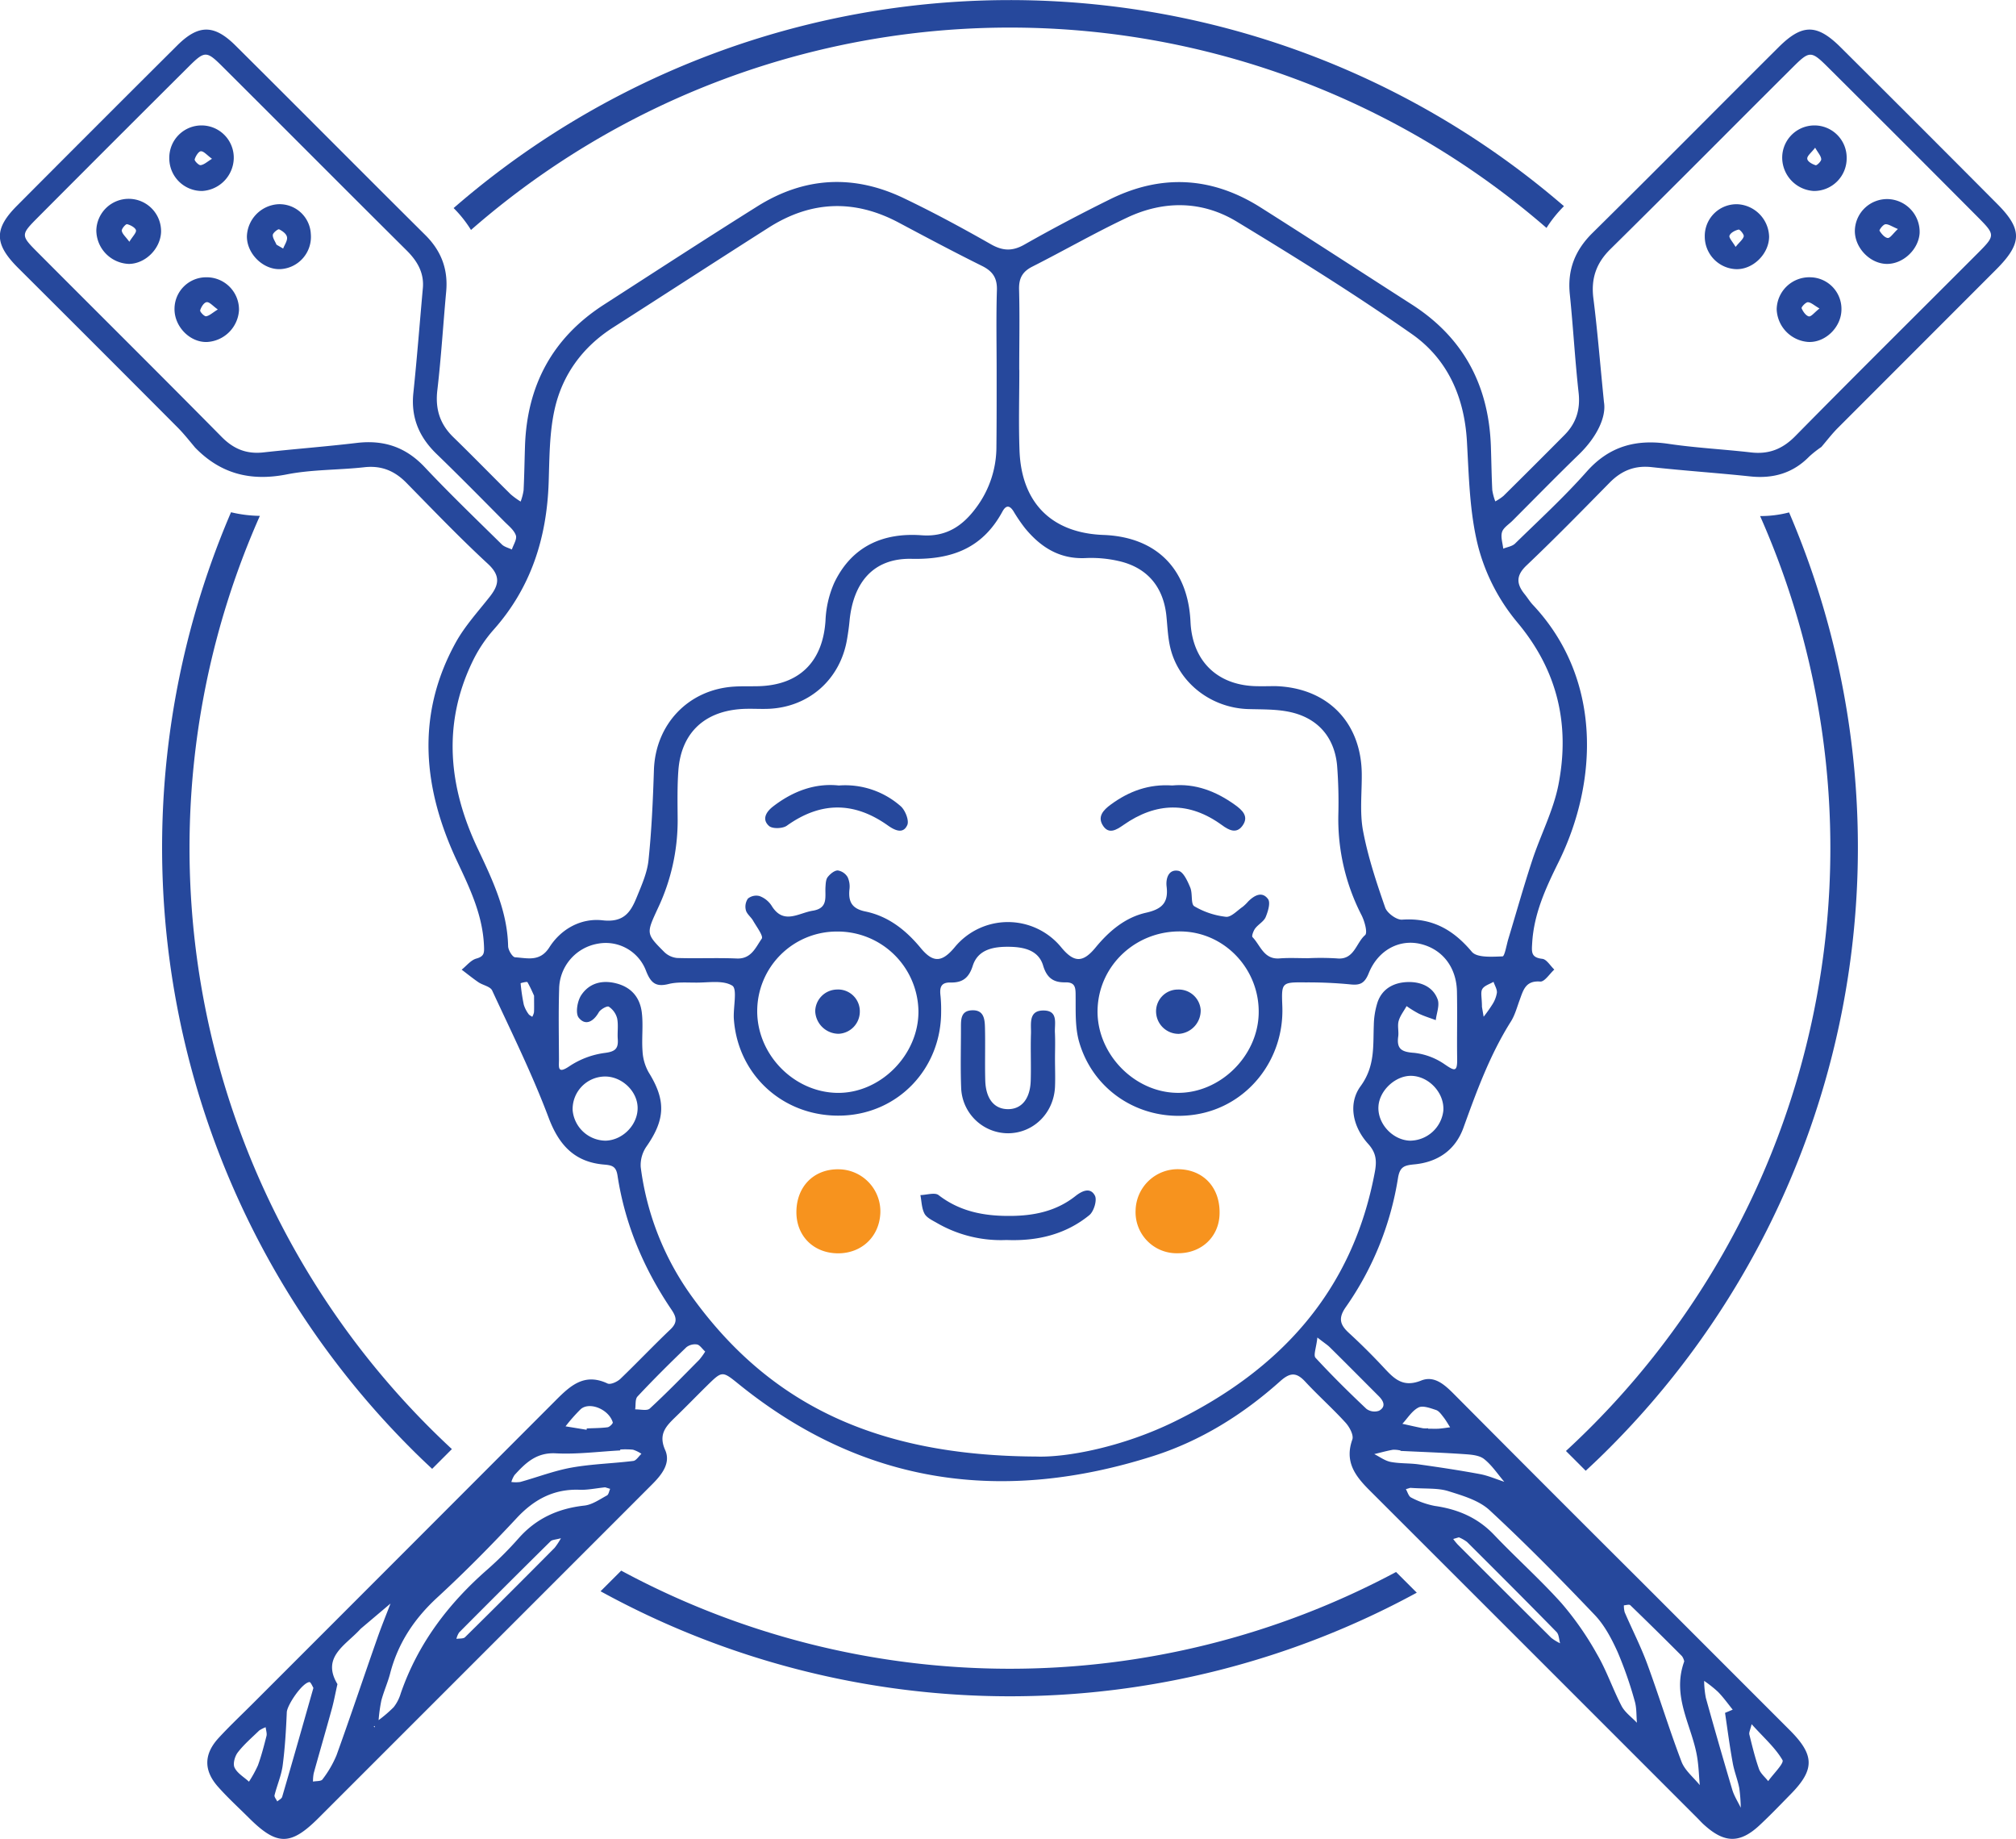 <svg xmlns="http://www.w3.org/2000/svg" viewBox="0 0 741.74 676.43"><defs><style>.cls-1{fill:#26489c;}.cls-2{fill:#f7931e;}</style></defs><g id="Capa_2" data-name="Capa 2"><g id="Capa_1-2" data-name="Capa 1"><path class="cls-1" d="M173.29,84.59A301.29,301.29,0,0,1,569,83.84a46.41,46.41,0,0,1,6.42-8,312,312,0,0,0-408.52.7A43.39,43.39,0,0,1,173.29,84.59Z"/><path class="cls-1" d="M159,540.31l7.26-7.27A301.43,301.43,0,0,1,95.61,189.76,48.38,48.38,0,0,1,85,188.43a312.57,312.57,0,0,0,66,344.16C153.61,535.23,156.29,537.79,159,540.31Z"/><path class="cls-1" d="M647.59,189.83a301.43,301.43,0,0,1-71.44,343.91q3.65,3.63,7.27,7.27c3-2.75,5.9-5.54,8.77-8.42a312.59,312.59,0,0,0,66.06-344.1A41.63,41.63,0,0,1,647.59,189.83Z"/><path class="cls-1" d="M513.65,578.25a301.39,301.39,0,0,1-285.09-.5l-7.6,7.59a313,313,0,0,0,300.31.52Z"/><path class="cls-1" d="M670.12,164.42a41.57,41.57,0,0,0-4.41,3.47c-6,6.17-13.31,8.26-21.81,7.35-12.06-1.28-24.17-2.08-36.23-3.41-6.28-.69-11.14,1.33-15.47,5.74-10.08,10.25-20.14,20.54-30.56,30.43-4,3.79-3.68,6.88-.63,10.63,1,1.23,1.83,2.63,2.91,3.79,25.7,27.28,24,65.35,9.52,94.69-4.7,9.52-9.07,18.93-9.71,29.75-.19,3.25-.51,5.37,3.72,5.84,1.6.17,2.95,2.57,4.42,3.95-1.73,1.56-3.58,4.54-5.18,4.41-5.4-.43-6.24,3.17-7.56,6.77-1,2.69-1.74,5.56-3.24,7.94-7.69,12.19-12.58,25.57-17.43,39-3,8.37-9.56,12.73-18.11,13.54-3.72.36-5.32.86-6,5.08a113.53,113.53,0,0,1-19.24,47.48c-2.87,4.12-2,6.53,1.26,9.51,4.47,4.1,8.77,8.4,12.91,12.84,3.77,4.06,7,7.25,13.6,4.61,5.33-2.14,9.38,2.28,13.09,6q33.79,34,67.73,67.79,27.46,27.47,54.91,54.92c9.06,9.09,9.09,14.42.26,23.41-3.8,3.88-7.56,7.81-11.54,11.51-7.14,6.64-12.79,6.56-20.11,0-1-.85-1.82-1.8-2.72-2.7Q564.17,608.4,503.79,548.1c-5.29-5.28-9.11-10.51-6.23-18.58.57-1.61-1.05-4.63-2.51-6.22-4.73-5.19-10-9.88-14.76-15-3.25-3.53-5.55-3.55-9.26-.24-13.69,12.25-29.15,21.92-46.68,27.52C369.16,553.17,318,546.38,272.07,509.36c-6.33-5.11-6.26-5.23-11.9.31-3.88,3.81-7.65,7.72-11.56,11.49-3.5,3.4-6.5,6.32-3.88,12.22,2.16,4.85-1.29,9.13-4.8,12.64q-13.2,13.23-26.43,26.44-48.13,48.13-96.28,96.26c-10.29,10.28-15.3,10.26-25.56.06-3.85-3.83-7.88-7.5-11.47-11.56-5.31-6-5.2-12,.24-17.91,4.11-4.47,8.55-8.63,12.84-12.93q55.58-55.57,111.11-111.19c5.45-5.47,10.62-10.29,19.15-6.28,1.1.52,3.58-.62,4.73-1.71,6.24-6,12.16-12.25,18.41-18.19,2.69-2.56,2.23-4.54.38-7.27-10.15-15-17.1-31.33-19.84-49.28-.51-3.32-1.86-3.82-4.87-4.07-10.73-.87-16.59-6.95-20.44-17.13-6-16-13.62-31.39-20.82-46.91-.68-1.47-3.37-1.93-5-3-2.14-1.46-4.15-3.1-6.22-4.66,1.78-1.41,3.38-3.52,5.39-4.08,3-.82,2.93-2.18,2.82-4.76-.49-11.16-5.06-20.82-9.74-30.72-12.63-26.7-15.51-53.88-.64-80.81,3.36-6.07,8.2-11.34,12.52-16.84,3.45-4.39,4-7.76-.77-12.14-10.32-9.53-20.06-19.7-29.91-29.73-4.33-4.41-9.19-6.44-15.47-5.74-9.51,1.06-19.25.8-28.58,2.64-13.41,2.64-24.51-.28-33.9-10.08l.14.13c-2-2.38-4-4.91-6.18-7.13q-29.43-29.56-59-59c-8.67-8.71-8.77-14.24-.31-22.74q29.43-29.57,59-59c7.76-7.71,13.52-7.76,21.35,0,23.36,23.2,46.55,46.58,69.91,69.78,5.86,5.82,8.42,12.59,7.67,20.76-1.11,12.09-1.84,24.21-3.25,36.26-.82,6.93.91,12.48,5.87,17.31,7.11,6.91,14,14,21.08,21a29.48,29.48,0,0,0,3.7,2.7,20.62,20.62,0,0,0,1.08-4.13c.27-5.42.34-10.85.52-16.28.74-22.31,10.11-39.83,29-52s37.52-24.29,56.45-36.16C296,65,314.14,64.1,332.5,72.89c10.93,5.22,21.6,11,32.15,17,4.43,2.5,8,2.54,12.4,0,10.26-5.82,20.72-11.32,31.29-16.55,19-9.41,37.63-8.34,55.52,3,18.61,11.77,37.07,23.79,55.61,35.68,18.95,12.16,28.25,29.7,29.06,52,.19,5.42.25,10.85.52,16.27a20.82,20.82,0,0,0,1.11,4.14,18.23,18.23,0,0,0,3-2q11.25-11.13,22.4-22.36c4.34-4.34,5.95-9.41,5.25-15.65-1.34-12.06-2-24.18-3.24-36.25-.9-8.93,1.9-16.09,8.29-22.42,23-22.69,45.68-45.64,68.56-68.41,8.67-8.63,14.09-8.58,22.74,0Q706.06,46.09,734.82,75c9.33,9.36,9.25,14.49-.36,24.12q-29.15,29.17-58.3,58.33c-2.21,2.23-4.12,4.75-6.18,7.14ZM381.18,535.78c11.17.42,31.79-3.47,51-12.89,38.81-19,65.51-48,73.66-91.8.77-4.14.5-7.06-2.48-10.35-5.65-6.25-7.46-14.77-2.76-21.2,5.37-7.36,4.55-14.73,4.86-22.5a29.52,29.52,0,0,1,1.38-8.38c1.79-5.18,6.26-7.32,11.25-7.42,4.61-.1,9.14,1.67,10.86,6.38.79,2.17-.4,5.06-.69,7.63-2.08-.78-4.23-1.43-6.23-2.38a42,42,0,0,1-4.51-2.78c-1,1.82-2.38,3.53-2.92,5.47-.5,1.78.1,3.84-.16,5.72-.64,4.66,1.35,5.69,5.83,6a24.5,24.5,0,0,1,11.34,4.28c3.45,2.34,4.59,2.92,4.52-1.93-.13-8.31.1-16.62-.08-24.92-.2-9-5.4-15.58-13.44-17.49-7.66-1.82-15.53,2.17-19,10.73-1.57,3.93-3.33,4.55-7,4.13a162.11,162.11,0,0,0-16.21-.71c-8.93-.09-8.93,0-8.6,8.76.76,19.67-12.75,36.67-31.6,39.78-19.33,3.19-37.7-7.83-43.15-26.63-1.55-5.36-1.24-11.33-1.3-17,0-3-.12-5-3.78-4.93-4.28.09-6.8-1.54-8.18-6.18-1.7-5.7-7.16-6.82-12.47-6.9-5.66-.08-11.49.89-13.42,7-1.46,4.61-3.92,6.24-8.2,6.14-3.75-.08-4,2.13-3.65,5a52.44,52.44,0,0,1,.22,5.75c0,20.86-15.65,37.37-36.2,38.19-21.24.84-38.53-14.41-40.06-35.44-.31-4.28,1.38-11.13-.6-12.35-3.53-2.17-9.14-1-13.89-1.12-3.18,0-6.48-.24-9.51.52-4.75,1.19-6.58-.39-8.34-4.9a15.83,15.83,0,0,0-17.7-9.93,17.13,17.13,0,0,0-14.25,16.79c-.27,8.62-.09,17.26-.06,25.88,0,2.66-.67,5.46,3.83,2.41a30.81,30.81,0,0,1,13.06-4.9c3.86-.49,5-1.61,4.74-5.13-.18-2.55.28-5.19-.24-7.64a7.4,7.4,0,0,0-3.06-4.24c-.59-.38-3,.94-3.67,2.05-1.95,3.43-4.91,5.12-7.39,2-1.29-1.61-.51-6.25,1-8.4,2.86-4.21,7.42-5.56,12.68-4.25,5.73,1.42,8.83,5.25,9.52,10.69.59,4.71-.09,9.58.28,14.34a17.74,17.74,0,0,0,2.25,7.73c6.38,10.25,6.16,17.27-.77,27.23a12,12,0,0,0-2.15,7.63,103.62,103.62,0,0,0,18.79,47.57C283.09,516.5,322.28,535.47,381.18,535.78ZM366.69,136.41c0-9.9-.21-19.81.1-29.7.13-4.5-1.57-6.95-5.5-8.9-10.28-5.1-20.41-10.48-30.54-15.88q-24.58-13.11-48,1.84c-19.1,12.15-38.08,24.48-57.16,36.68C214.26,127.69,206.8,138,204,150.85c-1.88,8.6-1.83,17.68-2.13,26.57-.68,20.43-6.49,38.78-20.33,54.3a51.28,51.28,0,0,0-7.84,11.93c-11,23-8.53,46,1.95,68.25,5.49,11.64,11,23,11.3,36.11,0,1.46,1.6,4.07,2.58,4.13,4.48.26,9.12,1.79,12.6-3.68,4.35-6.85,11.76-10.82,19.58-9.93s10.33-3,12.56-8.49c1.8-4.4,3.85-9,4.33-13.6,1.16-11.06,1.64-22.2,2-33.33.62-16.79,12.74-29.51,29.51-30.55,2.86-.18,5.74-.08,8.62-.14,15.34-.29,24.06-9,25-24.25a38.14,38.14,0,0,1,3.2-13.76c6.4-13.4,17.91-18.57,32.2-17.51,9.13.67,15.21-3.55,20.18-10.37a37.36,37.36,0,0,0,7.3-22.34C366.71,154.93,366.69,145.67,366.69,136.41Zm8.35-.33c0,9.9-.3,19.81.07,29.7.72,19.27,11.9,30.31,30.91,31,19.4.74,31.1,12.43,32,32,.67,14.16,9.59,23.09,23.65,23.61,2.55.09,5.11,0,7.66,0,19.07.62,31.51,13.3,31.7,32.27.07,7-.8,14.23.48,21,1.81,9.58,4.94,19,8.15,28.21.7,2,4.18,4.56,6.21,4.42,10.92-.76,18.76,3.59,25.66,11.82,1.89,2.25,7.45,1.82,11.29,1.69.78,0,1.46-4.16,2.14-6.42,2.93-9.68,5.66-19.41,8.82-29,3.07-9.32,7.78-18.27,9.63-27.79,4.28-22-.28-42-15.27-59.8a71.91,71.91,0,0,1-14.26-27.68c-3.18-12.47-3.42-25.77-4.16-38.76-.93-16.32-7.14-30.28-20.26-39.47-20.88-14.61-42.58-28.12-64.39-41.34-12.79-7.75-26.85-7.87-40.38-1.49-11.81,5.57-23.16,12.1-34.82,18-3.61,1.82-5,4.2-4.93,8.27C375.21,116.28,375,126.18,375,136.08ZM481.3,352.47a97.27,97.27,0,0,1,10.53.07c6.43.71,7.05-5.67,10.42-8.56,1-.85-.18-5.15-1.32-7.37a77.21,77.21,0,0,1-8.52-36.9,174.88,174.88,0,0,0-.46-18.18c-1-10.53-7.29-17.6-17.76-19.71-4.94-1-10.13-.84-15.21-1-13.25-.52-24.94-9.37-28.24-21.94-1.05-4-1.17-8.2-1.59-12.32-1.1-10.64-7-17.73-17.36-20.14a45.16,45.16,0,0,0-12.31-1.14c-9.56.47-16.51-3.93-22.27-10.89a59.71,59.71,0,0,1-4.32-6.32c-1.49-2.36-2.82-2.2-4.08.12-7.23,13.33-18.41,17.7-33.39,17.37-14-.31-21.52,8.58-22.87,23-.21,2.22-.53,4.43-.91,6.63-2.5,14.8-14.11,25-29,25.55-3.51.12-7-.18-10.53.12-13.48,1.13-21.59,9.22-22.53,22.71-.43,6-.29,12.13-.25,18.19a75.48,75.48,0,0,1-7.3,32.39c-4.25,9.23-4.4,9.26,2.33,16a7.85,7.85,0,0,0,4.75,2.24c7.35.24,14.71-.12,22,.19,5.35.22,6.95-4.17,9.15-7.28.69-1-1.91-4.41-3.17-6.62-.77-1.36-2.29-2.43-2.66-3.85a5.22,5.22,0,0,1,.75-4.29,4.85,4.85,0,0,1,4.26-.93,9,9,0,0,1,4.4,3.47c4.37,7.25,9.87,2.78,15.19,1.92,5.8-.92,4.46-5.11,4.69-8.75.08-1.25.13-2.76.83-3.64.89-1.13,2.43-2.42,3.69-2.42a5.18,5.18,0,0,1,3.62,2.45,8.21,8.21,0,0,1,.66,4.64c-.42,4.5,1,7,5.87,8,8.43,1.74,14.9,6.83,20.35,13.43,4.59,5.56,7.85,5.35,12.56-.32a25.34,25.34,0,0,1,39.22.16c4.63,5.57,7.88,5.69,12.56,0,5-6.08,10.94-11.09,18.58-12.81,5.79-1.31,8.3-3.63,7.57-9.61-.37-3,.73-6.51,4.37-5.79,1.8.36,3.34,3.78,4.31,6.1s.14,6.09,1.51,6.92a29.23,29.23,0,0,0,11.64,3.88c1.89.21,4.13-2.29,6.14-3.66a16.19,16.19,0,0,0,2.06-2c2.23-2.22,5.09-3.83,7.27-.88,1,1.33,0,4.58-.85,6.63-.69,1.64-2.71,2.67-3.86,4.19-.65.87-1.36,2.78-1,3.19,2.93,3,4.13,8.25,9.9,7.84C474.25,352.27,477.78,352.47,481.3,352.47ZM590.14,147.93c.92,5.46-2.62,12.86-9.25,19.27-8.25,8-16.29,16.22-24.41,24.35-1.35,1.36-3.34,2.54-3.84,4.17-.56,1.81.23,4.05.44,6.1,1.47-.6,3.3-.84,4.35-1.87,8.91-8.7,18.11-17.16,26.36-26.47s18.1-12,30.07-10.22c10.08,1.5,20.3,2,30.43,3.17,6.52.74,11.54-1.23,16.24-6,22.18-22.53,44.65-44.76,67-67.15,6.68-6.7,6.69-6.84,0-13.58q-27.37-27.5-54.87-54.86c-6.28-6.26-6.85-6.26-13-.14C637.24,47,615,69.47,592.48,91.67c-5.24,5.18-7.14,10.85-6.23,18.09C587.7,121.14,588.61,132.59,590.14,147.93ZM155.54,106.4c.66-5.86-1.91-10.31-6-14.35-22.65-22.5-45.17-45.14-67.79-67.67-5.75-5.72-6.45-5.72-12.31.11Q41.61,52.18,13.91,80c-6.34,6.38-6.33,6.56,0,12.9,22.54,22.62,45.22,45.1,67.65,67.82,4.44,4.5,9.22,6.38,15.4,5.69,11.41-1.27,22.86-2.12,34.26-3.48,9.9-1.18,18,1.45,25,8.87,9.18,9.76,18.87,19.06,28.42,28.47.93.92,2.45,1.26,3.69,1.86.56-1.75,1.95-3.79,1.47-5.2-.66-1.94-2.64-3.48-4.2-5.05-8.32-8.39-16.61-16.81-25.08-25-6.36-6.19-9.38-13.37-8.43-22.36C153.42,131.82,154.4,119.1,155.54,106.4ZM307.82,342.66a29.29,29.29,0,0,0-29.22,29.1c-.12,16.14,13.49,30.07,29.56,30.25,15.81.17,29.85-14,29.76-30A29.74,29.74,0,0,0,307.82,342.66ZM463.1,373c.47-16.11-12.07-29.76-27.91-30.36-17-.65-31.09,12.4-31.37,29-.28,16,13.5,30.24,29.44,30.36C448.79,402.14,462.65,388.68,463.1,373ZM518.88,547.3l-1.62.48c.63,1.06,1,2.64,1.94,3.08a31.35,31.35,0,0,0,8.64,3.08c8.51,1.21,15.83,4.29,21.88,10.65,8.15,8.56,17,16.44,24.89,25.24a112.94,112.94,0,0,1,13,18.7c3.5,6,5.78,12.77,9,19,1.26,2.39,3.74,4.14,5.66,6.18-.24-2.67-.06-5.48-.82-8a143.54,143.54,0,0,0-6.27-18c-2.2-4.85-4.81-9.85-8.43-13.65-12.56-13.18-25.34-26.19-38.69-38.54-3.9-3.61-9.85-5.34-15.15-7C529.06,547.3,524.71,547.71,518.88,547.3Zm-296.22-.2c-3.54.37-6.4,1-9.23.91-9.66-.41-17,3.56-23.47,10.56-9.32,10-19,19.79-29.07,29.06-8.48,7.81-14.45,16.79-17.34,27.92-.88,3.38-2.35,6.6-3.25,10a59,59,0,0,0-1,7.19,48,48,0,0,0,5.55-4.77,15.26,15.26,0,0,0,2.59-5.06c6.3-18.25,17.49-33,31.91-45.6a129.78,129.78,0,0,0,11.49-11.49c6.48-7.32,14.55-10.94,24.17-12,2.88-.32,5.62-2.28,8.29-3.72.65-.34.8-1.6,1.19-2.43Zm397,64a4.71,4.71,0,0,0-.84-1.92q-9.4-9.45-19-18.72c-.4-.38-1.55,0-2.35.06a9.15,9.15,0,0,0,.3,2.55c2.76,6.38,5.94,12.59,8.33,19.09,4.37,11.89,8.05,24,12.57,35.86,1.24,3.25,4.42,5.77,6.72,8.62-.29-3.32-.39-6.67-.91-10C622.7,635,614.87,624.24,619.7,611.08Zm-495.52,8.46c-.75,3.32-1.26,6.12-2,8.86-2.2,8-4.51,15.91-6.72,23.88a16.1,16.1,0,0,0-.26,3.05c1.19-.24,3-.08,3.48-.8a39.23,39.23,0,0,0,5.18-8.9c5.18-14.35,10-28.82,15.07-43.22,1.48-4.24,3.19-8.39,4.79-12.58l-10.76,9.1a8.47,8.47,0,0,0-.67.67C126.88,605.34,118.23,609.71,124.18,619.54ZM518.71,419.59a12.43,12.43,0,0,0,12.33-11c.47-6.37-5.08-12.55-11.54-12.84-5.83-.27-11.86,5.15-12.32,11.07C506.68,413.16,512.25,419.33,518.71,419.59Zm-295.94,0c6.49-.14,12.13-6.1,11.82-12.48-.3-6-6-11.22-12.13-11.12a12,12,0,0,0-11.77,12.39A12.31,12.31,0,0,0,222.77,419.59ZM228.2,533.2v.33c-7.91.42-15.85,1.48-23.71,1.07-7.12-.38-11.13,3.54-15.19,8a9.67,9.67,0,0,0-1.16,2.54,12.66,12.66,0,0,0,3.26,0c6.32-1.75,12.51-4.15,18.92-5.3,7.47-1.33,15.13-1.5,22.68-2.44,1.1-.14,2-1.71,3-2.62a12.09,12.09,0,0,0-3.11-1.52A28.8,28.8,0,0,0,228.2,533.2Zm287.1.51v-.15a10.65,10.65,0,0,0-2.83-.27c-2.3.41-4.56,1.05-6.84,1.59,2,1,3.92,2.46,6,2.87,3.4.66,7,.43,10.41.92,7.5,1.05,15,2.18,22.43,3.56,3.08.57,6,1.87,9,2.84-2.44-2.84-4.55-6.09-7.43-8.37-1.75-1.39-4.67-1.62-7.1-1.79C531.13,534.37,523.22,534.09,515.3,533.71Zm119.39,96.36,2.82-1.18c-1.78-2.2-3.43-4.53-5.4-6.54A44.47,44.47,0,0,0,627,618.3a35.56,35.56,0,0,0,.62,6.23q4.71,16.94,9.72,33.78c.69,2.32,2.07,4.44,3.13,6.65a59.23,59.23,0,0,0-.54-7.2c-.6-3.11-1.85-6.1-2.4-9.22C636.4,642.41,635.6,636.23,634.69,630.07ZM259.46,497.17c-1.14-1.05-2-2.43-3-2.61a5.13,5.13,0,0,0-3.9,1c-6.14,5.91-12.2,11.92-18,18.13-.93,1-.61,3.14-.86,4.75,1.83-.06,4.35.63,5.37-.31,6.27-5.77,12.21-11.9,18.21-17.95A25.55,25.55,0,0,0,259.46,497.17ZM484.7,492c-.41,3.77-1.53,6.53-.68,7.46,6,6.5,12.29,12.72,18.72,18.78a5,5,0,0,0,4.65.69c2.64-1.48,1.7-3.56-.13-5.38-6-6-12-12.07-18.1-18.08C488.38,494.71,487.4,494.11,484.7,492Zm52.08,73.49-2.11.62a24.39,24.39,0,0,0,1.63,2q17.19,17.21,34.45,34.36a17.36,17.36,0,0,0,3.25,2c-.41-1.4-.4-3.22-1.3-4.14-10.89-11.13-21.9-22.13-32.93-33.12A13.45,13.45,0,0,0,536.78,565.51ZM115.31,620.89c-.26-.41-1-2.21-1.47-2.15-2.71.29-8.21,8.5-8.32,11.1-.28,6.52-.66,13.06-1.51,19.53-.49,3.72-2.07,7.29-3,11-.15.64.65,1.52,1,2.28.62-.56,1.61-1,1.81-1.7C107.65,647.88,111.35,634.82,115.31,620.89Zm91.08-55.06c-2,.56-3.22.53-3.81,1.11q-16.9,16.69-33.65,33.55a7.19,7.19,0,0,0-1,2.36c1.07-.18,2.52,0,3.15-.59q16.6-16.37,33-32.92A27.28,27.28,0,0,0,206.39,565.83ZM97.75,635.35a11.84,11.84,0,0,0-2.37,1.2c-2.7,2.63-5.62,5.11-7.9,8.08-1.09,1.41-1.86,4.21-1.17,5.58,1,2.09,3.46,3.48,5.29,5.17a44.43,44.43,0,0,0,3.3-6c1.28-3.52,2.22-7.17,3.15-10.81C98.28,637.63,97.88,636.58,97.75,635.35Zm546.72-1.11c-.5,2.07-1,3-.85,3.74,1.06,4.27,2.09,8.57,3.55,12.71.59,1.69,2.23,3,3.39,4.49,1.88-2.66,5.94-6.59,5.26-7.75C653.2,642.93,649.06,639.31,644.47,634.24ZM215.84,525.94c0-.17,0-.34.08-.5,2.55-.12,5.12-.1,7.64-.43.73-.1,2-1.39,1.9-1.79-1.43-4.79-8.53-7.74-11.81-4.86a63.42,63.42,0,0,0-5.57,6.31Zm309.62-.56v.16c1.28,0,2.56.06,3.82,0,1.43-.1,2.85-.34,4.26-.52-.81-1.25-1.54-2.57-2.46-3.74-.78-1-1.64-2.26-2.73-2.62-2.09-.68-4.85-1.74-6.45-.92-2.38,1.21-4,3.92-5.93,6,2.53.55,5,1.13,7.58,1.64A9.36,9.36,0,0,0,525.46,525.38Zm19.79-155,.62,3.62a52.33,52.33,0,0,0,3.15-4.43,11.3,11.3,0,0,0,1.73-4.41c.1-1.28-.79-2.64-1.24-4-1.42.84-3.36,1.38-4.11,2.62S545.25,366.92,545.25,370.37ZM196.5,366.28c-.2-.43-1.19-2.81-2.44-5-.14-.27-2.52.34-2.51.4a67.77,67.77,0,0,0,1.17,7.9,11.6,11.6,0,0,0,1.72,3.4c.29.46.91.7,1.39,1.05a5.85,5.85,0,0,0,.63-1.61C196.56,371.11,196.5,369.83,196.5,366.28Zm-59,268.78.3.36.13-.55Z"/><path class="cls-1" d="M388.16,389.35c0,3.5.15,7,0,10.52-.49,9.64-7.95,16.93-17.21,17A17.32,17.32,0,0,1,353.63,400c-.28-7.32-.06-14.66-.07-22,0-3-.06-6.14,3.94-6.36,4.6-.26,4.83,3.36,4.9,6.58.15,6.37-.07,12.76.1,19.13.17,6.81,3.27,10.61,8.31,10.65s8.23-3.78,8.42-10.54c.17-5.74-.1-11.49.09-17.22.13-3.58-1.07-8.67,4.81-8.53,5.3.13,3.84,4.84,4,8.1S388.17,386.16,388.16,389.35Z"/><path class="cls-2" d="M448.71,446.59C448.49,455,442,461.11,433.22,461a15.1,15.1,0,0,1-15.4-15.83,15.5,15.5,0,0,1,16.28-15.07C443.08,430.5,449,437.11,448.71,446.59Z"/><path class="cls-2" d="M308.68,430.12a15.49,15.49,0,0,1,15.22,16.13c-.39,8.62-6.81,14.75-15.49,14.78-9.12,0-15.56-6.46-15.39-15.5C293.19,436.25,299.62,429.93,308.68,430.12Z"/><path class="cls-1" d="M370.34,456.13a47,47,0,0,1-25.66-6.29c-1.65-.95-3.72-1.89-4.53-3.4-1.06-2-1.06-4.53-1.51-6.83,2.27-.05,5.28-1.07,6.68,0,7.78,6,16.57,7.7,26.07,7.66,8.84,0,17.13-1.66,24.24-7.26,2.51-2,5.56-3.38,7.22-.19.86,1.66-.39,5.82-2.06,7.17C392,454.15,381.54,456.58,370.34,456.13Z"/><path class="cls-1" d="M308.63,288.94a30.91,30.91,0,0,1,22.69,7.56c1.72,1.45,3.25,5.32,2.49,7-1.53,3.43-4.64,1.92-7.16.13-12.39-8.79-24.67-8.82-37.14.09-1.53,1.1-5.32,1.22-6.56.11-2.69-2.39-1.14-5.14,1.45-7.15C291.74,291,299.92,288,308.63,288.94Z"/><path class="cls-1" d="M431.29,288.93c8.5-.81,16.09,2.13,23,7.07,2.72,1.93,5.41,4.33,2.79,7.82-2.22,3-5,1.53-7.51-.32-12.05-8.76-24.19-8.47-36.27,0-2.51,1.75-5.27,3.48-7.41.33-2.27-3.36,0-5.85,2.86-7.92C415.45,291,422.76,288.35,431.29,288.93Z"/><path class="cls-1" d="M666.19,102a11.64,11.64,0,0,1,11.33,11.78c0,6.6-6,12.39-12.31,12a12.51,12.51,0,0,1-11.52-12A12,12,0,0,1,666.19,102Zm3.26,11.48c-2-1.15-3.12-2.27-4.3-2.31-.78,0-2.46,1.8-2.29,2.22.5,1.21,1.59,2.77,2.68,3C666.4,116.52,667.61,114.9,669.45,113.46Z"/><path class="cls-1" d="M679.44,58.12a12,12,0,0,1-12.1,12.13,12.33,12.33,0,0,1-11.61-11.78,11.86,11.86,0,1,1,23.71-.35Zm-11.6-3.79c-1.43,1.88-3,3-2.9,4.07s1.87,2,3.09,2.38c.44.14,2.12-1.5,2.05-2.23C670,57.35,668.92,56.23,667.84,54.33Z"/><path class="cls-1" d="M694.59,73.23a12.07,12.07,0,0,1,11.69,12.55c-.42,6.07-6.14,11.4-12.14,11.3-6.36-.11-12.07-6.32-11.67-12.73A11.87,11.87,0,0,1,694.59,73.23Zm3.68,11c-2.2-.9-3.46-1.85-4.6-1.73-.84.09-2.32,2.08-2.14,2.38.71,1.14,1.9,2.54,3,2.66C695.42,87.65,696.47,85.94,698.27,84.25Z"/><path class="cls-1" d="M627.23,87.06a11.69,11.69,0,0,1,12.16-11.93A12.27,12.27,0,0,1,650.9,87c0,6.42-6,12.31-12.34,12A12,12,0,0,1,627.23,87.06Zm11.34,3.76c1.43-1.77,2.7-2.71,3-3.87.16-.71-1.43-2.61-1.9-2.5-1.27.29-2.93,1.14-3.33,2.2C636,87.42,637.43,88.86,638.57,90.82Z"/><path class="cls-1" d="M75.93,102a11.88,11.88,0,0,1,12,12.16A12.46,12.46,0,0,1,76.14,125.8C69.8,126,64,120,64.21,113.37A11.64,11.64,0,0,1,75.93,102Zm4.23,11.86c-1.86-1.32-3.06-2.82-4.1-2.71s-2.06,1.82-2.41,3c-.15.53,1.53,2.29,2.18,2.19C77.09,116.14,78.22,115,80.16,113.83Z"/><path class="cls-1" d="M62.29,58.12A11.86,11.86,0,1,1,86,58.47,12.33,12.33,0,0,1,74.39,70.25,12,12,0,0,1,62.29,58.12ZM78,58.41c-1.83-1.33-3-2.79-4.07-2.77-.84,0-2,1.84-2.3,3-.14.51,1.51,2.2,2.16,2.11C75.07,60.61,76.18,59.53,78,58.41Z"/><path class="cls-1" d="M35.44,84.72a11.91,11.91,0,0,1,23.82.66C59,91.55,53.48,97,47.48,97.08A12.43,12.43,0,0,1,35.44,84.72Zm12.15,4.21c1.22-2,2.67-3.36,2.43-4.27s-2-1.91-3.27-2.19c-.48-.12-2.07,1.71-1.94,2.43C45,86.08,46.24,87.08,47.59,88.93Z"/><path class="cls-1" d="M102.36,75.12a11.52,11.52,0,0,1,12,11A11.88,11.88,0,0,1,103.16,99c-6.33.27-12.35-5.63-12.32-12.06A12.26,12.26,0,0,1,102.36,75.12ZM101.72,90l2.46,1.43c.53-1.4,1.63-2.9,1.42-4.18s-1.7-2.28-2.9-2.89c-.38-.2-2.27,1.26-2.33,2.05C100.28,87.53,101.22,88.76,101.72,90Z"/><path class="cls-1" d="M307.77,364a8,8,0,0,1,8.58,8.16,8.17,8.17,0,0,1-7.76,8.11,8.65,8.65,0,0,1-8.65-8.31A8.14,8.14,0,0,1,307.77,364Z"/><path class="cls-1" d="M433.36,364a8.11,8.11,0,0,1,8.4,7.39,8.6,8.6,0,0,1-8.05,8.91,8.29,8.29,0,0,1-8.33-7.57A8,8,0,0,1,433.36,364Z"/></g></g></svg>